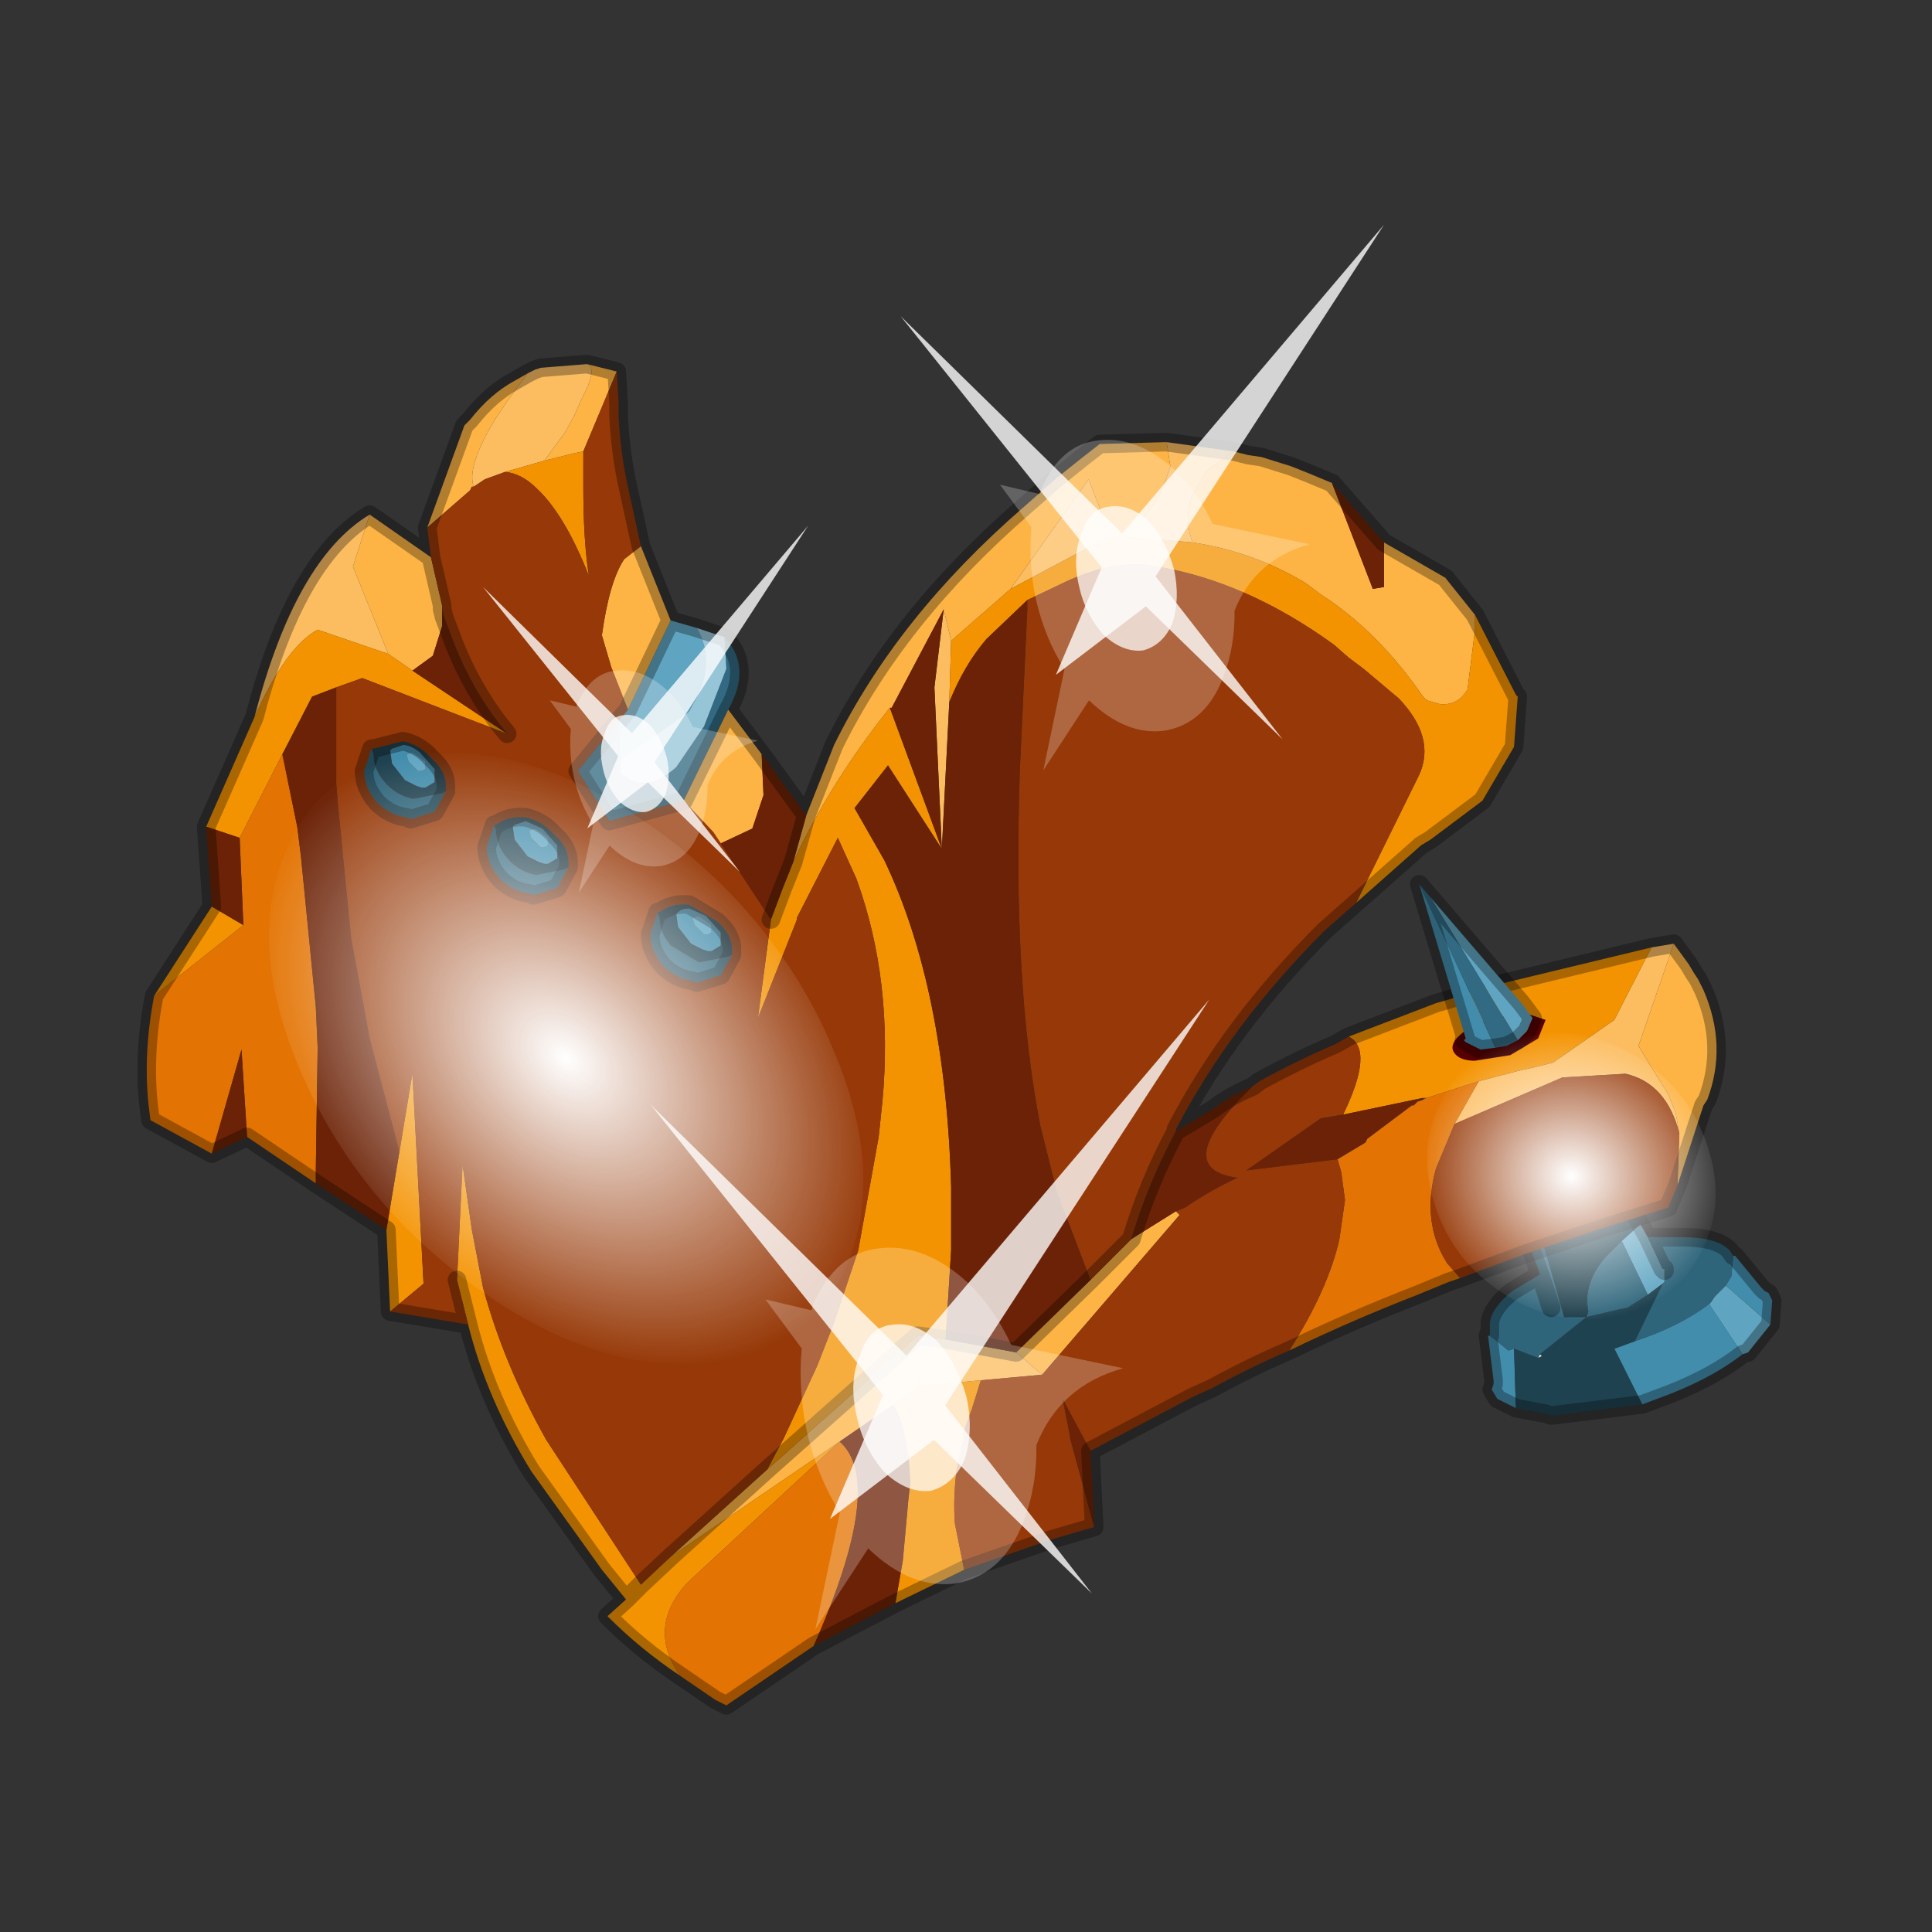 <?xml version="1.0" encoding="UTF-8" standalone="no"?>
<svg xmlns:xlink="http://www.w3.org/1999/xlink" height="520.0px" width="520.0px" xmlns="http://www.w3.org/2000/svg">
  <rect width="100%" height="100%" fill="#333333" stroke="none"/>
  <g transform="matrix(10.0, 0.0, 0.0, 10.0, 0.0, 0.0)">
    <use height="52.0" transform="matrix(1.0, 0.0, 0.0, 1.0, 0.0, 0.0)" width="52.0" xlink:href="#shape0"/>
    <use height="136.85" transform="matrix(0.088, 0.096, -0.072, 0.057, 13.639, 17.473)" width="148.25" xlink:href="#sprite0"/>
    <use height="136.85" transform="matrix(0.037, 0.041, -0.042, 0.033, 42.423, 26.357)" width="148.25" xlink:href="#sprite0"/>
    <use height="20.95" transform="matrix(-0.632, -0.104, 0.07, 0.904, 32.55, 26.9)" width="24.45" xlink:href="#sprite1"/>
    <use height="20.95" transform="matrix(-0.368, -0.061, 0.041, 0.527, 21.75, 14.15)" width="24.45" xlink:href="#sprite1"/>
    <use height="20.95" transform="matrix(-0.547, -0.09, 0.061, 0.783, 37.25, 6.05)" width="24.45" xlink:href="#sprite1"/>
  </g>
  <defs>
    <g id="shape0" transform="matrix(1.0, 0.0, 0.0, 1.0, 0.0, 0.0)">
      <path d="M52.0 0.0 L52.0 52.0 0.0 52.0 0.0 0.0 52.0 0.0" fill="#795fa9" fill-opacity="0.0" fill-rule="evenodd" stroke="none"/>
      <path d="M41.4 36.55 L41.45 36.45 41.5 36.5 41.4 36.55" fill="#fff4cc" fill-rule="evenodd" stroke="none"/>
      <path d="M47.65 35.65 L47.05 36.4 46.9 36.45 46.0 35.1 46.05 35.05 46.15 34.9 46.45 34.6 47.65 35.65 M44.15 32.95 L44.35 33.3 44.75 34.15 44.8 34.15 44.8 34.2 44.8 34.5 44.75 34.55 44.55 34.7 44.35 34.85 43.65 33.4 44.15 32.95" fill="#5fa5c2" fill-rule="evenodd" stroke="none"/>
      <path d="M46.7 33.8 L47.4 34.65 47.5 34.75 47.6 34.8 47.7 35.0 47.65 35.65 46.45 34.6 46.6 34.35 46.65 33.8 46.7 33.8 M46.9 36.45 Q46.0 37.15 44.6 37.65 L44.2 37.8 43.45 36.3 44.0 36.1 Q45.2 35.7 46.0 35.1 L46.9 36.45 M40.8 37.9 L40.3 37.65 40.15 37.4 40.2 37.25 40.2 37.15 40.05 35.95 40.1 35.95 40.6 36.35 40.75 36.3 40.8 37.9" fill="#428dac" fill-rule="evenodd" stroke="none"/>
      <path d="M44.35 33.3 L45.3 33.3 Q46.2 33.3 46.55 33.65 L46.65 33.8 46.6 34.35 46.45 34.6 46.15 34.9 46.05 35.05 46.0 35.1 Q45.2 35.7 44.0 36.1 L44.75 34.55 44.8 34.5 44.8 34.2 44.8 34.15 44.75 34.15 44.35 33.3 M40.1 35.8 L40.1 35.6 Q40.15 35.2 40.7 34.75 L41.45 34.3 39.95 30.2 40.55 30.0 42.1 35.45 42.3 35.45 42.7 35.45 41.45 36.45 41.4 36.55 40.75 36.3 40.6 36.35 40.1 35.95 40.1 35.8 M41.45 34.3 L41.75 35.2 41.45 34.3 M43.65 33.4 L44.35 34.85 43.8 35.2 43.55 35.25 42.7 35.45 42.75 35.3 Q42.6 34.55 43.2 33.85 L43.65 33.4" fill="#2f657b" fill-rule="evenodd" stroke="none"/>
      <path d="M44.2 37.8 L41.75 38.1 41.6 38.05 40.8 37.9 40.75 36.3 41.4 36.55 41.5 36.5 41.45 36.45 42.7 35.45 43.55 35.25 43.8 35.2 44.35 34.85 44.55 34.7 44.75 34.55 44.0 36.1 43.45 36.3 44.2 37.8" fill="#1f4250" fill-rule="evenodd" stroke="none"/>
      <path d="M40.55 30.0 L42.25 29.5 44.15 32.95 43.65 33.4 43.2 33.85 Q42.6 34.55 42.75 35.3 L42.7 35.45 42.3 35.45 42.1 35.45 40.55 30.0" fill="#1c3d4a" fill-rule="evenodd" stroke="none"/>
      <path d="M44.35 33.3 L45.3 33.3 Q46.2 33.3 46.55 33.65 L46.65 33.8 46.7 33.8 47.4 34.65 47.5 34.75 47.6 34.8 47.7 35.0 47.65 35.65 47.05 36.4 46.9 36.45 Q46.0 37.15 44.6 37.65 L44.2 37.8 41.75 38.1 41.6 38.05 40.8 37.9 40.3 37.65 40.15 37.4 40.2 37.25 40.2 37.15 40.05 35.95 40.1 35.8 40.1 35.6 Q40.15 35.2 40.7 34.75 L41.45 34.3 39.95 30.2 40.55 30.0 42.25 29.5 44.15 32.95 44.35 33.3 44.75 34.15 44.8 34.15 44.8 34.2 M40.1 35.95 L40.1 35.8 M41.75 35.2 L41.45 34.3" fill="none" stroke="#000000" stroke-linecap="round" stroke-linejoin="round" stroke-opacity="0.302" stroke-width="0.5"/>
      <path d="M18.05 16.7 L18.75 16.9 Q19.3 17.85 18.65 18.95 L18.55 19.15 16.7 20.45 16.65 19.4 16.9 19.1 18.05 16.7" fill="#5fa5c2" fill-rule="evenodd" stroke="none"/>
      <path d="M19.5 17.15 Q20.25 17.95 19.6 19.1 L18.4 21.55 16.4 22.1 15.55 20.75 16.65 19.4 16.7 20.45 16.7 20.8 Q17.35 21.4 18.2 20.65 L18.95 19.55 19.55 18.0 19.5 17.15" fill="#316a82" fill-rule="evenodd" stroke="none"/>
      <path d="M18.75 16.9 L19.5 17.15 19.55 18.0 18.95 19.55 18.2 20.65 Q17.35 21.4 16.7 20.8 L16.7 20.45 18.55 19.15 18.65 18.95 Q19.3 17.85 18.75 16.9" fill="#96c5d8" fill-rule="evenodd" stroke="none"/>
      <path d="M33.7 29.25 L33.9 29.1 33.7 29.25" fill="#af6a03" fill-rule="evenodd" stroke="none"/>
      <path d="M38.3 29.6 L38.3 29.55 38.4 29.55 38.3 29.6" fill="#504f38" fill-rule="evenodd" stroke="none"/>
      <path d="M45.05 25.4 L44.1 28.15 44.25 28.4 44.9 29.45 45.1 29.95 45.2 30.5 Q44.85 29.15 43.75 28.9 L42.05 29.0 39.15 30.25 39.8 29.1 40.95 28.8 41.2 28.75 41.8 28.6 43.45 27.45 44.45 25.5 45.05 25.4 M31.4 11.9 L33.2 12.15 32.5 12.65 32.4 12.8 32.2 13.15 Q31.8 13.8 32.1 14.6 L30.3 14.45 Q31.2 13.55 31.4 12.85 L31.5 12.55 31.4 11.9 M25.55 18.9 L25.35 22.85 25.15 18.5 25.4 16.4 25.6 17.25 25.55 18.9 M25.45 36.05 L27.35 36.4 28.05 37.0 26.4 37.15 24.75 37.3 24.7 35.95 25.45 36.05 M12.75 13.1 Q12.55 12.55 13.35 11.25 L13.65 10.8 14.2 10.05 14.4 9.95 14.55 9.9 15.8 9.8 Q16.1 9.9 15.65 10.75 L15.45 11.2 15.2 11.65 14.65 12.4 13.6 12.7 13.05 12.9 12.75 13.1 M9.95 13.85 L9.5 15.25 10.45 17.6 8.55 16.95 Q7.7 17.4 6.85 19.3 7.95 15.05 9.95 13.85 M29.9 14.45 L29.55 14.6 27.2 15.85 29.3 12.9 29.9 14.45" fill="#fcbd61" fill-rule="evenodd" stroke="none"/>
      <path d="M45.2 30.5 L45.1 29.95 44.9 29.45 44.25 28.4 44.1 28.15 45.05 25.4 45.45 25.95 45.6 26.2 45.7 26.35 45.85 26.65 Q46.5 28.15 45.95 29.6 L45.85 29.75 45.15 31.9 45.2 30.5 M17.25 14.7 L18.05 16.7 16.9 19.1 16.45 17.95 16.2 17.1 Q16.4 15.65 16.8 15.05 L17.25 14.7 M19.6 19.1 L20.5 20.3 20.55 21.4 20.25 22.3 19.4 22.7 19.2 22.4 18.4 21.55 19.6 19.1 M21.7 21.95 L22.45 20.05 Q24.15 16.6 27.55 13.65 L28.4 12.9 29.15 12.3 29.6 11.95 31.4 11.9 31.5 12.55 31.4 12.85 Q31.2 13.55 30.3 14.45 L29.9 14.45 29.3 12.9 27.2 15.85 25.6 17.25 25.4 16.4 24.0 19.05 23.95 19.05 Q22.35 21.05 21.35 23.2 L21.7 21.95 M33.2 12.15 L33.6 12.25 33.95 12.3 34.75 12.55 35.25 12.75 35.85 13.0 36.95 15.85 37.25 15.8 37.25 14.6 38.9 15.55 39.7 16.55 39.7 16.95 39.5 18.55 Q39.25 19.0 38.75 18.95 L38.4 18.85 38.3 18.75 Q37.1 17.0 35.55 16.0 L35.15 15.7 Q33.75 14.85 32.1 14.6 31.8 13.8 32.2 13.15 L32.4 12.8 32.5 12.65 33.2 12.15 M27.35 36.4 L29.35 34.45 30.45 33.35 31.65 32.6 31.75 32.7 28.05 37.0 27.35 36.4 M14.2 10.05 L13.65 10.8 13.35 11.25 Q12.55 12.55 12.75 13.1 L12.7 13.1 12.65 13.2 11.5 14.2 12.5 11.45 12.65 11.3 Q13.2 10.6 13.85 10.25 L14.2 10.05 M14.65 12.4 L15.2 11.65 15.45 11.2 15.65 10.75 Q16.1 9.9 15.8 9.8 L16.6 10.0 15.7 12.15 15.45 12.2 14.65 12.4 M11.1 18.05 L10.45 17.6 9.5 15.25 9.95 13.85 11.6 15.0 11.75 15.65 11.9 16.3 11.9 16.4 11.9 16.85 11.65 17.65 11.1 18.05 M18.05 41.9 L20.65 39.55 24.7 35.95 24.75 37.3 24.05 37.8 22.6 38.8 18.05 41.9" fill="#feb445" fill-rule="evenodd" stroke="none"/>
      <path d="M44.45 25.5 L43.45 27.45 41.8 28.6 41.2 28.75 40.95 28.8 39.8 29.1 38.4 29.55 38.3 29.55 36.15 30.0 Q37.0 28.25 36.3 27.9 L38.65 27.0 39.0 26.9 39.95 26.6 40.0 26.6 40.1 26.55 40.25 26.5 40.3 26.5 44.45 25.5 M39.7 16.55 L40.8 18.7 40.85 18.75 40.75 20.1 39.9 21.55 38.5 22.6 38.25 22.75 36.5 24.3 38.2 20.85 Q38.65 19.85 37.65 18.8 L36.7 18.0 36.3 17.7 35.9 17.35 Q33.55 15.65 31.15 15.25 L30.85 15.2 Q29.9 15.1 28.7 15.65 L27.65 16.15 26.55 17.2 Q25.95 17.9 25.55 18.9 L25.6 17.25 27.2 15.85 29.55 14.6 29.9 14.45 30.3 14.45 32.1 14.6 Q33.75 14.85 35.15 15.7 L35.55 16.0 Q37.1 17.0 38.3 18.75 L38.4 18.85 38.75 18.95 Q39.25 19.0 39.5 18.55 L39.7 16.95 39.7 16.55 M23.95 19.05 L25.35 22.85 23.9 20.6 23.0 21.75 23.8 23.15 Q25.45 26.6 25.6 31.95 L25.6 33.65 25.45 36.05 24.7 35.95 20.65 39.55 21.1 38.7 22.0 36.75 22.45 35.6 23.1 33.65 23.65 30.6 23.75 29.65 Q24.05 26.4 23.05 23.65 L22.55 22.55 21.45 24.7 21.45 24.75 20.4 27.4 20.75 24.75 21.05 23.95 21.35 23.2 Q22.35 21.05 23.95 19.05 M13.6 12.7 L14.65 12.4 15.45 12.2 15.7 12.15 15.7 12.7 15.7 13.1 Q15.7 14.55 15.85 15.5 15.2 13.85 14.45 13.15 14.05 12.75 13.6 12.7 M10.45 17.6 L11.1 18.05 13.65 19.75 9.75 18.25 9.05 18.5 8.4 18.75 7.6 20.3 6.45 22.55 5.55 22.25 6.85 19.3 Q7.7 17.4 8.55 16.95 L10.45 17.6 M10.4 33.1 L10.75 31.0 11.1 28.9 11.4 34.55 10.5 35.3 10.4 33.1 M12.6 35.65 L12.3 34.45 12.45 31.35 12.7 33.1 13.0 34.65 Q13.55 36.7 14.7 38.75 L17.25 42.65 18.05 41.9 22.6 38.8 18.5 42.6 Q17.4 43.8 18.3 45.1 17.25 44.4 16.35 43.5 L16.85 43.05 16.2 42.25 14.3 39.6 Q13.1 37.65 12.6 35.65 M26.4 37.15 L26.15 37.95 26.0 38.35 25.75 39.55 Q25.65 40.3 25.7 41.0 L25.95 42.25 24.1 43.15 24.3 42.0 24.45 40.35 24.5 39.9 Q24.45 38.5 24.05 37.8 L24.75 37.3 26.4 37.15 M5.7 24.4 L6.55 24.9 4.15 26.8 5.7 24.4 M16.85 43.05 L17.25 42.65 16.85 43.05" fill="#f49302" fill-rule="evenodd" stroke="none"/>
      <path d="M39.8 29.1 L39.15 30.25 38.65 31.45 Q38.25 32.9 38.95 34.0 L39.3 34.4 39.0 34.5 38.15 34.85 Q36.35 35.55 34.7 36.35 35.75 34.7 36.05 33.35 L36.2 32.3 36.1 31.55 36.0 31.2 36.75 30.75 36.8 30.65 38.0 29.75 38.05 29.75 38.15 29.65 38.3 29.6 38.4 29.55 39.8 29.1 M6.45 22.55 L7.6 20.3 8.0 22.25 8.1 23.05 8.5 27.1 8.55 28.2 8.5 31.5 8.5 31.85 6.65 30.6 6.5 28.25 5.7 31.05 4.05 30.15 4.0 29.75 Q3.85 28.35 4.15 26.8 L6.55 24.9 6.45 22.55 M18.3 45.1 Q17.4 43.8 18.5 42.6 L22.6 38.8 Q23.85 39.9 21.9 44.3 L19.55 45.9 19.25 45.75 18.3 45.1" fill="#e37302" fill-rule="evenodd" stroke="none"/>
      <path d="M45.2 30.5 L45.15 31.9 44.9 32.5 43.15 33.05 42.85 33.15 41.05 33.75 39.3 34.4 38.95 34.0 Q38.25 32.9 38.65 31.45 L39.15 30.25 42.05 29.0 43.75 28.9 Q44.85 29.15 45.2 30.5 M16.6 10.0 L16.65 10.85 16.65 11.2 Q16.7 12.2 16.9 13.1 L17.25 14.7 16.8 15.05 Q16.4 15.65 16.2 17.1 L16.45 17.95 16.9 19.1 16.65 19.4 15.55 20.75 16.4 22.1 18.4 21.55 19.2 22.4 19.4 22.7 20.75 24.75 20.4 27.4 21.45 24.75 21.45 24.7 22.55 22.55 23.05 23.65 Q24.05 26.4 23.75 29.65 L23.65 30.6 23.1 33.65 22.45 35.6 22.0 36.75 21.1 38.7 20.65 39.55 18.05 41.9 17.25 42.65 14.7 38.75 Q13.55 36.7 13.0 34.65 L12.7 33.1 12.45 31.35 12.3 34.45 12.6 35.65 10.5 35.3 11.4 34.55 11.1 28.9 10.75 31.0 9.95 27.95 9.45 25.25 9.1 21.7 9.05 21.1 9.05 18.5 9.75 18.25 13.65 19.75 13.45 19.5 Q12.6 18.4 12.1 17.0 L11.95 16.6 11.9 16.4 11.9 16.3 11.75 15.65 11.6 15.0 11.5 14.2 12.65 13.2 12.7 13.1 12.75 13.1 13.05 12.9 13.6 12.7 Q14.05 12.75 14.45 13.15 15.2 13.85 15.85 15.5 15.7 14.55 15.7 13.1 L15.7 12.7 15.7 12.15 16.6 10.0 M36.5 24.3 L35.65 25.05 Q33.1 27.6 31.65 30.4 L31.65 30.45 Q30.9 31.85 30.45 33.35 L29.35 34.45 28.45 32.1 28.0 30.3 Q27.25 26.45 27.45 20.7 L27.65 16.4 27.65 16.15 28.7 15.65 Q29.9 15.1 30.85 15.2 L31.15 15.25 Q33.55 15.65 35.9 17.35 L36.3 17.7 36.7 18.0 37.65 18.8 Q38.65 19.85 38.2 20.85 L36.5 24.3 M33.9 29.1 Q34.9 28.55 35.95 28.1 L36.3 27.9 Q37.0 28.25 36.15 30.0 L35.55 30.1 33.55 31.5 36.0 31.2 36.1 31.55 36.2 32.3 36.05 33.35 Q35.75 34.7 34.7 36.35 33.65 36.8 32.65 37.35 L32.1 37.6 29.35 39.05 28.6 37.65 28.8 38.65 28.8 38.7 29.45 41.1 28.25 41.45 25.95 42.25 25.7 41.0 Q25.65 40.3 25.75 39.55 L26.0 38.35 26.15 37.95 26.4 37.15 28.05 37.0 31.75 32.7 31.65 32.6 31.9 32.5 Q32.55 32.05 33.3 31.7 31.45 31.45 33.7 29.25 L33.9 29.1" fill="#963807" fill-rule="evenodd" stroke="none"/>
      <path d="M20.5 20.3 L21.7 21.95 21.35 23.2 21.05 23.95 20.75 24.75 19.4 22.7 20.25 22.3 20.55 21.4 20.5 20.3 M35.85 13.0 L37.25 14.6 37.25 15.8 36.95 15.85 35.85 13.0 M31.65 30.45 L32.65 29.85 Q33.1 29.5 33.7 29.25 31.45 31.45 33.3 31.7 32.55 32.05 31.9 32.5 L31.65 32.6 30.45 33.35 Q30.9 31.85 31.65 30.45 M25.4 16.4 L25.15 18.5 25.35 22.85 25.55 18.9 Q25.95 17.9 26.55 17.2 L27.65 16.15 27.65 16.4 27.45 20.7 Q27.25 26.45 28.0 30.3 L28.45 32.1 29.35 34.45 27.35 36.4 25.45 36.05 25.6 33.65 25.6 31.95 Q25.45 26.6 23.8 23.15 L23.0 21.75 23.9 20.6 25.35 22.85 23.95 19.05 24.0 19.05 25.4 16.4 M11.1 18.05 L11.65 17.65 11.9 16.85 11.9 16.4 11.95 16.6 12.1 17.0 Q12.6 18.4 13.45 19.5 L13.65 19.75 11.1 18.05 M5.55 22.25 L6.45 22.55 6.55 24.9 5.7 24.4 5.55 22.25 M7.6 20.3 L8.4 18.75 9.05 18.5 9.05 21.1 9.1 21.7 9.45 25.25 9.95 27.95 10.75 31.0 10.4 33.1 8.5 31.85 8.5 31.5 8.55 28.2 8.5 27.1 8.1 23.05 8.0 22.25 7.6 20.3 M5.7 31.05 L6.5 28.25 6.65 30.6 5.7 31.05 M29.45 41.1 L28.8 38.7 28.8 38.65 28.6 37.65 29.35 39.05 29.45 41.1 M36.0 31.2 L33.55 31.5 35.55 30.1 36.15 30.0 38.3 29.55 38.3 29.6 38.15 29.65 38.05 29.75 38.0 29.75 36.8 30.65 36.75 30.75 36.0 31.2 M22.6 38.8 L24.05 37.8 Q24.45 38.5 24.5 39.9 L24.45 40.35 24.3 42.0 24.1 43.15 21.9 44.3 Q23.85 39.9 22.6 38.8" fill="#6c2206" fill-rule="evenodd" stroke="none"/>
      <path d="M45.15 31.9 L45.85 29.75 45.95 29.6 Q46.5 28.15 45.85 26.65 L45.7 26.35 45.6 26.2 45.45 25.95 45.05 25.4 44.45 25.5 M39.3 34.4 L41.05 33.75 42.85 33.15 43.15 33.05 44.9 32.5 45.15 31.9 M16.6 10.0 L16.65 10.85 16.65 11.2 Q16.7 12.2 16.9 13.1 L17.25 14.7 18.05 16.7 18.75 16.9 19.5 17.15 Q20.25 17.95 19.6 19.1 L20.5 20.3 21.7 21.95 22.45 20.05 Q24.15 16.6 27.55 13.65 L28.4 12.9 29.15 12.3 29.6 11.95 31.4 11.9 33.2 12.15 33.6 12.25 33.95 12.3 34.75 12.55 35.25 12.75 35.85 13.0 37.25 14.6 38.9 15.55 39.7 16.55 40.8 18.7 40.85 18.75 40.75 20.1 39.9 21.55 38.5 22.6 38.25 22.75 36.5 24.3 35.65 25.05 Q33.1 27.6 31.65 30.4 L31.65 30.45 32.65 29.85 Q33.1 29.5 33.7 29.25 L33.9 29.1 Q34.9 28.55 35.95 28.1 L36.3 27.9 38.65 27.0 39.0 26.9 39.95 26.6 40.0 26.6 40.1 26.55 40.25 26.5 40.3 26.5 44.45 25.5 M16.9 19.1 L16.65 19.4 M16.9 19.1 L18.05 16.7 M25.45 36.05 L27.35 36.4 29.35 34.45 M15.8 9.8 L14.55 9.9 14.4 9.95 14.2 10.05 13.85 10.25 Q13.2 10.6 12.65 11.3 L12.5 11.45 11.5 14.2 M16.6 10.0 L15.8 9.8 M11.9 16.4 L11.9 16.3 11.75 15.65 11.6 15.0 9.95 13.85 Q7.95 15.05 6.85 19.3 L5.55 22.25 5.7 24.4 4.15 26.8 Q3.85 28.35 4.0 29.75 L4.05 30.15 5.7 31.05 6.65 30.6 8.5 31.85 10.4 33.1 M11.6 15.0 L11.5 14.2 M13.65 19.75 L13.45 19.5 Q12.6 18.4 12.1 17.0 L11.95 16.6 11.9 16.4 M10.5 35.3 L12.6 35.65 12.3 34.45 M17.25 42.65 L18.05 41.9 20.65 39.55 M18.4 21.55 L16.4 22.1 15.55 20.75 16.65 19.4 M20.75 24.75 L21.05 23.95 21.35 23.2 21.7 21.95 M18.4 21.55 L19.6 19.1 M25.95 42.25 L28.25 41.45 29.45 41.1 M29.35 39.05 L32.1 37.6 32.65 37.35 Q33.65 36.8 34.7 36.35 M39.3 34.4 L39.0 34.5 38.15 34.85 Q36.35 35.55 34.7 36.35 M30.45 33.35 L29.35 34.45 M29.35 39.05 L29.45 41.1 M25.45 36.05 L24.7 35.95 20.65 39.55 M17.25 42.65 L16.85 43.05 16.35 43.5 Q17.25 44.4 18.3 45.1 M16.85 43.05 L16.2 42.25 14.3 39.6 Q13.1 37.65 12.6 35.65 M21.9 44.3 L24.1 43.15 M10.5 35.3 L10.4 33.1 M21.9 44.3 L19.55 45.9 19.25 45.75 18.3 45.1 M25.95 42.25 L24.1 43.15 M30.45 33.35 Q30.9 31.85 31.65 30.45" fill="none" stroke="#000000" stroke-linecap="round" stroke-linejoin="round" stroke-opacity="0.302" stroke-width="0.5"/>
      <path d="M41.4 27.95 L40.65 28.4 39.7 28.55 Q39.3 28.55 39.15 28.35 39.0 28.15 39.25 27.9 39.55 27.6 40.1 27.4 L41.0 27.25 41.6 27.45 41.4 27.95" fill="#560000" fill-rule="evenodd" stroke="none"/>
      <path d="M40.85 28.0 L38.5 24.15 40.95 27.0 41.25 27.4 41.1 27.75 40.85 28.0" fill="#5fa5c2" fill-rule="evenodd" stroke="none"/>
      <path d="M38.2 23.8 L40.25 28.2 39.85 28.25 39.45 28.05 39.4 28.0 39.45 27.95 38.2 23.8" fill="#428dac" fill-rule="evenodd" stroke="none"/>
      <path d="M38.2 23.8 L38.5 24.15 40.85 28.0 40.55 28.15 40.25 28.2 38.2 23.8" fill="#316a82" fill-rule="evenodd" stroke="none"/>
      <path d="M38.5 24.15 L38.2 23.8 M40.25 28.2 L40.55 28.15 40.85 28.0 M38.5 24.15 L40.95 27.0 41.25 27.4 41.1 27.75 40.85 28.0 M40.25 28.2 L39.85 28.25 39.45 28.05 39.4 28.0 39.45 27.95 38.2 23.8" fill="none" stroke="#000000" stroke-linecap="round" stroke-linejoin="round" stroke-opacity="0.302" stroke-width="0.5"/>
      <path d="M14.55 22.8 L14.6 22.8 14.65 22.8 14.75 22.75 14.75 22.55 14.55 22.4 14.4 22.3 14.25 22.35 14.25 22.4 14.3 22.55 14.45 22.7 14.55 22.8 M15.0 22.75 L15.0 23.1 14.75 23.25 14.65 23.25 14.5 23.2 14.2 23.05 13.85 22.6 13.8 22.25 13.85 22.2 14.15 22.1 14.6 22.3 15.0 22.75" fill="#428dac" fill-rule="evenodd" stroke="none"/>
      <path d="M14.55 22.8 L14.45 22.7 14.3 22.55 14.25 22.4 14.25 22.35 14.4 22.3 14.55 22.4 14.75 22.55 14.75 22.75 14.65 22.8 14.6 22.8 14.55 22.8" fill="#5fa5c2" fill-rule="evenodd" stroke="none"/>
      <path d="M15.0 22.75 L14.6 22.3 14.15 22.1 13.85 22.2 13.8 22.25 13.85 22.6 14.2 23.05 14.5 23.2 14.65 23.25 14.75 23.25 15.0 23.1 15.0 22.75 M15.3 23.35 L15.2 23.4 14.45 23.55 14.4 23.55 Q13.95 23.45 13.65 23.1 13.35 22.75 13.35 22.35 L13.3 22.2 13.35 22.2 Q13.7 21.95 14.15 22.0 14.6 22.1 14.9 22.45 15.3 22.8 15.3 23.2 L15.3 23.35" fill="#1f4250" fill-rule="evenodd" stroke="none"/>
      <path d="M13.3 22.2 L13.35 22.35 Q13.35 22.75 13.65 23.1 13.95 23.45 14.4 23.55 L14.45 23.55 15.2 23.4 15.3 23.35 15.0 23.9 14.35 24.1 14.25 24.05 Q13.8 24.0 13.45 23.65 13.1 23.25 13.1 22.8 L13.3 22.2" fill="#2f657b" fill-rule="evenodd" stroke="none"/>
      <path d="M13.3 22.2 L13.1 22.8 Q13.1 23.25 13.45 23.65 13.8 24.0 14.25 24.05 L14.35 24.1 15.0 23.9 15.3 23.35 15.3 23.2 Q15.3 22.8 14.9 22.45 14.6 22.1 14.15 22.0 13.7 21.95 13.35 22.2 L13.3 22.2 Z" fill="none" stroke="#000000" stroke-linecap="round" stroke-linejoin="round" stroke-opacity="0.302" stroke-width="0.5"/>
      <path d="M19.4 25.1 L19.4 25.45 19.15 25.6 19.05 25.6 18.9 25.55 18.6 25.4 18.25 24.95 18.2 24.6 18.25 24.55 Q18.35 24.45 18.55 24.45 L19.0 24.65 19.4 25.1 M18.95 25.15 L19.0 25.15 19.05 25.15 19.15 25.1 19.15 24.9 18.95 24.75 18.8 24.65 18.65 24.7 18.65 24.75 18.7 24.9 18.85 25.05 18.95 25.15" fill="#428dac" fill-rule="evenodd" stroke="none"/>
      <path d="M18.95 25.15 L18.85 25.05 18.7 24.9 18.65 24.75 18.65 24.7 18.8 24.65 18.95 24.75 19.15 24.9 19.15 25.1 19.05 25.15 19.0 25.15 18.95 25.15" fill="#5fa5c2" fill-rule="evenodd" stroke="none"/>
      <path d="M19.4 25.1 L19.0 24.65 18.55 24.45 Q18.35 24.45 18.25 24.55 L18.2 24.6 18.25 24.95 18.6 25.4 18.9 25.55 19.05 25.6 19.15 25.6 19.4 25.45 19.4 25.1 M17.7 24.55 L17.75 24.55 Q18.1 24.3 18.55 24.35 L19.3 24.8 Q19.7 25.15 19.7 25.55 L19.7 25.7 19.6 25.75 18.85 25.9 18.8 25.9 18.05 25.45 Q17.75 25.1 17.75 24.7 L17.7 24.55" fill="#1f4250" fill-rule="evenodd" stroke="none"/>
      <path d="M19.7 25.7 L19.4 26.25 18.75 26.45 18.65 26.4 Q18.2 26.35 17.85 26.0 17.5 25.6 17.5 25.15 L17.7 24.55 17.75 24.7 Q17.75 25.1 18.05 25.45 L18.8 25.9 18.85 25.9 19.6 25.75 19.7 25.7" fill="#2f657b" fill-rule="evenodd" stroke="none"/>
      <path d="M17.7 24.55 L17.75 24.55 Q18.1 24.3 18.55 24.35 L19.3 24.8 Q19.7 25.15 19.7 25.55 L19.7 25.7 19.4 26.25 18.75 26.45 18.65 26.4 Q18.2 26.35 17.85 26.0 17.5 25.6 17.5 25.15 L17.7 24.55 Z" fill="none" stroke="#000000" stroke-linecap="round" stroke-linejoin="round" stroke-opacity="0.302" stroke-width="0.5"/>
      <path d="M11.7 20.7 L11.7 21.05 11.45 21.2 11.35 21.2 11.2 21.15 10.9 21.0 10.55 20.55 10.5 20.2 10.55 20.15 10.85 20.05 Q11.05 20.05 11.3 20.25 L11.7 20.7 M11.25 20.75 L11.3 20.75 11.35 20.75 11.45 20.7 11.45 20.5 11.25 20.35 11.1 20.25 10.95 20.3 10.95 20.35 11.0 20.5 11.15 20.65 11.25 20.75" fill="#428dac" fill-rule="evenodd" stroke="none"/>
      <path d="M11.25 20.75 L11.15 20.65 11.0 20.5 10.95 20.35 10.95 20.3 11.1 20.25 11.25 20.35 11.45 20.5 11.45 20.7 11.35 20.75 11.3 20.75 11.25 20.75" fill="#5fa5c2" fill-rule="evenodd" stroke="none"/>
      <path d="M11.7 20.7 L11.3 20.25 Q11.05 20.05 10.85 20.05 L10.55 20.15 10.5 20.2 10.55 20.55 10.9 21.0 11.2 21.15 11.35 21.2 11.45 21.2 11.7 21.05 11.7 20.7 M10.0 20.15 L10.05 20.15 10.85 19.95 Q11.3 20.05 11.6 20.4 12.0 20.75 12.0 21.15 L12.0 21.3 11.9 21.35 11.15 21.5 11.1 21.5 Q10.65 21.4 10.35 21.05 10.05 20.7 10.05 20.3 L10.0 20.15" fill="#1f4250" fill-rule="evenodd" stroke="none"/>
      <path d="M12.0 21.3 L11.7 21.85 11.05 22.05 10.95 22.0 Q10.5 21.95 10.15 21.6 9.8 21.2 9.8 20.75 L10.0 20.15 10.05 20.3 Q10.05 20.7 10.35 21.05 10.65 21.4 11.1 21.5 L11.15 21.5 11.9 21.35 12.0 21.3" fill="#2f657b" fill-rule="evenodd" stroke="none"/>
      <path d="M10.0 20.15 L10.05 20.15 10.85 19.95 Q11.3 20.05 11.6 20.4 12.0 20.75 12.0 21.15 L12.0 21.3 11.7 21.85 11.05 22.05 10.95 22.0 Q10.5 21.95 10.15 21.6 9.8 21.2 9.8 20.75 L10.0 20.15 Z" fill="none" stroke="#000000" stroke-linecap="round" stroke-linejoin="round" stroke-opacity="0.302" stroke-width="0.5"/>
    </g>
    <g id="sprite0" transform="matrix(1.0, 0.0, 0.0, 1.0, 73.5, 65.0)">
      <use height="136.85" transform="matrix(1.0, 0.0, 0.0, 1.0, -73.5, -65.0)" width="148.25" xlink:href="#shape1"/>
    </g>
    <g id="shape1" transform="matrix(1.0, 0.0, 0.0, 1.0, 73.5, 65.0)">
      <path d="M36.65 -54.65 Q60.05 -42.0 69.75 -17.95 80.55 8.9 68.0 34.1 55.45 59.35 26.8 68.2 -1.8 77.05 -29.7 64.3 -57.6 51.6 -68.45 24.75 -79.3 -2.05 -66.75 -27.25 L-66.7 -27.3 Q-54.1 -52.5 -25.5 -61.4 3.1 -70.2 31.0 -57.5 L36.65 -54.65" fill="url(#gradient0)" fill-rule="evenodd" stroke="none"/>
    </g>
    <radialGradient cx="0" cy="0" gradientTransform="matrix(0.091, 0.0, 0.0, 0.091, 0.6, 3.4)" gradientUnits="userSpaceOnUse" id="gradient0" r="819.2" spreadMethod="pad">
      <stop offset="0.0" stop-color="#ffffff"/>
      <stop offset="1.0" stop-color="#ffffff" stop-opacity="0.0"/>
    </radialGradient>
    <g id="sprite1" transform="matrix(1.0, 0.0, 0.0, 1.0, 0.0, 0.0)">
      <use height="20.95" transform="matrix(1.0, 0.0, 0.0, 1.0, 0.0, 0.0)" width="24.45" xlink:href="#shape2"/>
    </g>
    <g id="shape2" transform="matrix(1.0, 0.0, 0.0, 1.0, 0.0, 0.0)">
      <path d="M14.85 11.4 Q15.8 11.6 16.25 12.45 16.85 13.3 16.6 14.35 16.4 15.3 15.55 15.9 14.65 16.4 13.65 16.2 12.65 15.9 12.1 15.1 11.6 14.2 11.8 13.2 12.1 12.2 12.9 11.65 13.8 11.15 14.85 11.4" fill="#ffffff" fill-opacity="0.788" fill-rule="evenodd" stroke="none"/>
      <path d="M14.85 11.4 Q13.8 11.15 12.9 11.65 12.1 12.2 11.8 13.2 11.6 14.2 12.1 15.1 12.65 15.9 13.65 16.2 14.65 16.4 15.55 15.9 16.4 15.3 16.6 14.35 16.85 13.3 16.25 12.45 15.8 11.6 14.85 11.4 M18.2 11.35 L20.15 11.25 18.75 12.55 Q19.05 13.8 18.8 15.05 18.5 16.35 17.65 17.3 L19.1 20.95 16.55 18.25 Q14.8 19.3 12.8 18.85 10.8 18.35 9.75 16.65 9.05 15.5 8.95 14.3 7.75 12.4 4.95 11.55 L9.7 11.4 Q10.3 10.4 11.35 9.75 13.1 8.75 15.1 9.15 16.95 9.5 18.1 11.15 L18.2 11.35" fill="#ffffff" fill-opacity="0.235" fill-rule="evenodd" stroke="none"/>
      <path d="M15.4 13.55 L18.1 17.55 13.35 14.65 7.05 18.5 12.75 13.55 0.0 0.0 14.25 12.25 24.45 5.95 15.4 13.55" fill="#ffffff" fill-opacity="0.788" fill-rule="evenodd" stroke="none"/>
    </g>
  </defs>
</svg>
